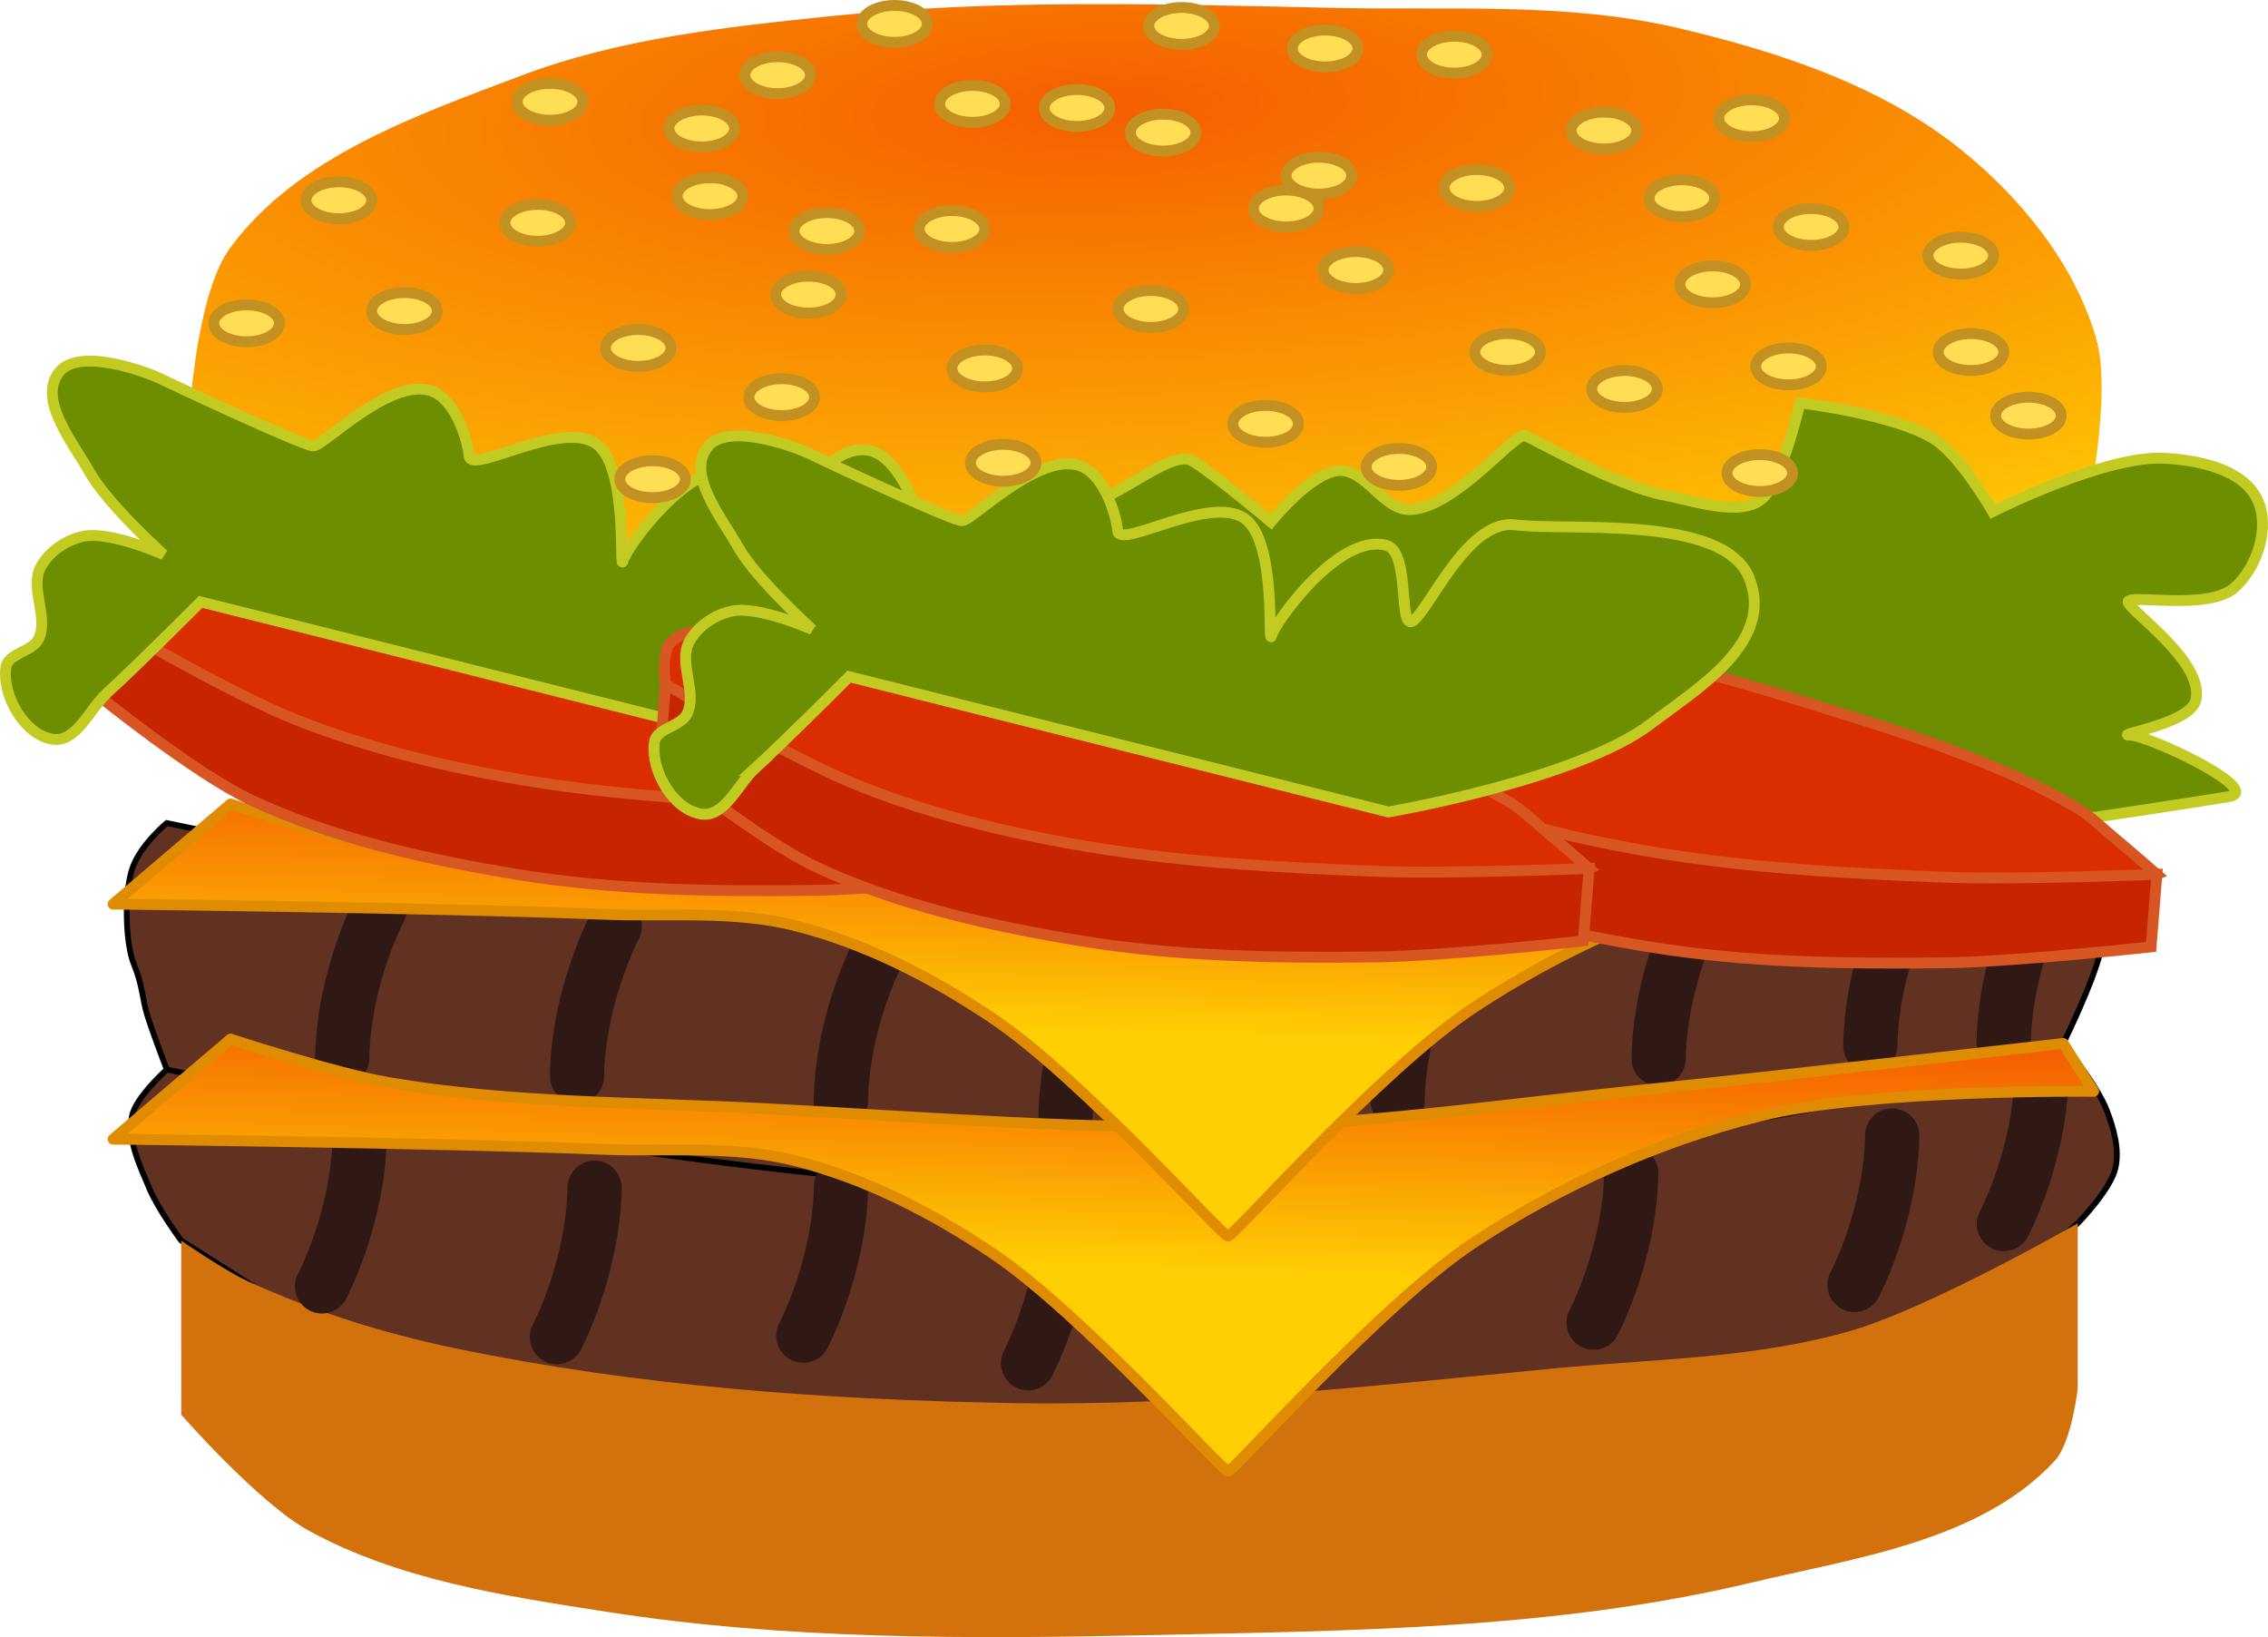 <?xml version="1.0" encoding="UTF-8" standalone="no"?>
<!-- Created with Inkscape (http://www.inkscape.org/) -->

<svg
   xmlns:dc="http://purl.org/dc/elements/1.1/"
   xmlns:cc="http://creativecommons.org/ns#"
   xmlns:rdf="http://www.w3.org/1999/02/22-rdf-syntax-ns#"
   xmlns:svg="http://www.w3.org/2000/svg"
   xmlns="http://www.w3.org/2000/svg"
   xmlns:xlink="http://www.w3.org/1999/xlink"
   xmlns:sodipodi="http://sodipodi.sourceforge.net/DTD/sodipodi-0.dtd"
   xmlns:inkscape="http://www.inkscape.org/namespaces/inkscape"
   width="104.519mm"
   height="75.428mm"
   viewBox="0 0 104.519 75.428"
   version="1.1"
   id="svg20488"
   inkscape:version="0.92.3 (2405546, 2018-03-11)"
   sodipodi:docname="hamburger.svg">
  <defs
     id="defs20482">
    <linearGradient
       id="linearGradient23464"
       inkscape:collect="always">
      <stop
         id="stop23460"
         offset="0"
         style="stop-color:#f55e00;stop-opacity:1" />
      <stop
         id="stop23462"
         offset="1"
         style="stop-color:#ffcf03;stop-opacity:1" />
    </linearGradient>
    <linearGradient
       inkscape:collect="always"
       xlink:href="#linearGradient23464"
       id="linearGradient23452"
       x1="77.354"
       y1="99.747"
       x2="77.016"
       y2="110.972"
       gradientUnits="userSpaceOnUse" />
    <linearGradient
       gradientTransform="translate(5.3e-6,-10.83)"
       inkscape:collect="always"
       xlink:href="#linearGradient23464"
       id="linearGradient23452-0"
       x1="77.354"
       y1="99.747"
       x2="77.016"
       y2="110.972"
       gradientUnits="userSpaceOnUse" />
    <radialGradient
       inkscape:collect="always"
       xlink:href="#linearGradient23464"
       id="radialGradient23575"
       cx="77.099"
       cy="44.898"
       fx="77.099"
       fy="44.898"
       r="44.202"
       gradientTransform="matrix(2.084,-0.083,0.023,0.583,-85.643,37.652)"
       gradientUnits="userSpaceOnUse" />
  </defs>
  <sodipodi:namedview
     id="base"
     pagecolor="#ffffff"
     bordercolor="#666666"
     borderopacity="1.0"
     inkscape:pageopacity="0.0"
     inkscape:pageshadow="2"
     inkscape:zoom="0.98994949"
     inkscape:cx="-5.7033346"
     inkscape:cy="305.9662"
     inkscape:document-units="mm"
     inkscape:current-layer="layer1"
     showgrid="false"
     inkscape:window-width="1920"
     inkscape:window-height="1001"
     inkscape:window-x="-9"
     inkscape:window-y="-9"
     inkscape:window-maximized="1"
     showguides="false"
     fit-margin-top="0"
     fit-margin-left="0"
     fit-margin-right="0"
     fit-margin-bottom="0" />
  <g
     inkscape:label="Layer 1"
     inkscape:groupmode="layer"
     id="layer1"
     transform="translate(-24.922,-52.483)">
    <g
       id="g23917">
      <path
         sodipodi:nodetypes="csczcssscaacccc"
         inkscape:connector-curvature="0"
         id="path23315-6"
         d="m 32.607,101.76 c 0,0 -0.635,-1.654 -0.897,-2.5 -0.239,-0.77 -0.215,-1.377 -0.614,-2.34 -0.398,-0.963 -0.453,-3.261 -0.093,-4.38 0.36,-1.119 1.604,-2.138 1.604,-2.138 0,0 9.942,2.09 14.967,2.806 9.039,1.288 18.131,2.711 27.261,2.673 10.93,-0.046 21.849,-1.538 32.607,-3.474 4.253,-0.765 12.562,-3.207 12.562,-3.207 0,0 1.695,1.89 2.005,3.074 0.334,1.276 0.033,2.662 -0.261,3.948 -0.346,1.519 -1.744,4.337 -1.744,4.337 l -14.165,9.755 -56.127,-1.604 z"
         style="fill:#613122;fill-opacity:1;stroke:#000000;stroke-width:0.265px;stroke-linecap:butt;stroke-linejoin:miter;stroke-opacity:1" />
      <path
         sodipodi:nodetypes="cczacssscsscccc"
         inkscape:connector-curvature="0"
         id="path23315"
         d="m 33.275,109.644 v 0 c 0,0 -1.072,-1.442 -1.47,-2.405 -0.398,-0.963 -1.034,-2.219 -0.802,-3.341 0.18,-0.872 1.604,-2.138 1.604,-2.138 0,0 9.942,2.09 14.967,2.806 9.039,1.288 18.131,2.711 27.261,2.673 10.93,-0.046 21.849,-1.538 32.607,-3.474 4.253,-0.765 12.562,-3.207 12.562,-3.207 0,0 1.57,1.93 2.005,3.074 0.32,0.842 0.602,1.795 0.401,2.673 -0.229,1 -1.737,2.539 -1.737,2.539 l -14.833,12.829 -56.127,-1.604 z"
         style="fill:#613122;fill-opacity:1;stroke:#000000;stroke-width:0.265px;stroke-linecap:butt;stroke-linejoin:miter;stroke-opacity:1" />
      <path
         sodipodi:nodetypes="csssssccssssscc"
         inkscape:connector-curvature="0"
         id="path23313"
         d="m 33.275,117.662 c 0,0 3.557,4.072 5.88,5.345 4.169,2.286 9.066,3.012 13.764,3.742 8.239,1.28 16.654,1.252 24.99,1.069 9.253,-0.204 18.658,-0.263 27.662,-2.405 4.901,-1.166 10.598,-1.927 14.032,-5.613 0.797,-0.856 1.069,-3.341 1.069,-3.341 v -7.617 c 0,0 -6.733,3.864 -10.424,4.944 -4.396,1.287 -9.071,1.301 -13.631,1.737 -8.309,0.795 -16.644,1.746 -24.99,1.604 -8.637,-0.147 -17.335,-0.775 -25.792,-2.539 -3.254,-0.679 -6.466,-1.688 -9.488,-3.074 -1.09,-0.5 -3.074,-1.871 -3.074,-1.871 z"
         style="fill:#d3710c;fill-opacity:1;stroke:none;stroke-width:0.265px;stroke-linecap:butt;stroke-linejoin:miter;stroke-opacity:1" />
      <path
         inkscape:connector-curvature="0"
         id="path23332"
         d="m 40.692,101.225 c 0.067,-3.742 1.737,-6.882 1.737,-6.882"
         style="fill:none;stroke:#301914;stroke-width:2.5;stroke-linecap:round;stroke-linejoin:miter;stroke-miterlimit:4;stroke-dasharray:none;stroke-opacity:1" />
      <path
         inkscape:connector-curvature="0"
         id="path23332-7"
         d="m 51.512,102.059 c 0.067,-3.742 1.737,-6.882 1.737,-6.882"
         style="fill:none;stroke:#301914;stroke-width:2.5;stroke-linecap:round;stroke-linejoin:miter;stroke-miterlimit:4;stroke-dasharray:none;stroke-opacity:1" />
      <path
         inkscape:connector-curvature="0"
         id="path23332-5"
         d="m 63.673,103.195 c 0.067,-3.742 1.737,-6.882 1.737,-6.882"
         style="fill:none;stroke:#301914;stroke-width:2.5;stroke-linecap:round;stroke-linejoin:miter;stroke-miterlimit:4;stroke-dasharray:none;stroke-opacity:1" />
      <path
         inkscape:connector-curvature="0"
         id="path23332-2"
         d="m 74.03,103.863 c 0.067,-3.742 1.737,-6.882 1.737,-6.882"
         style="fill:none;stroke:#301914;stroke-width:2.5;stroke-linecap:round;stroke-linejoin:miter;stroke-miterlimit:4;stroke-dasharray:none;stroke-opacity:1" />
      <path
         inkscape:connector-curvature="0"
         id="path23332-56"
         d="m 89.331,103.195 c 0.067,-3.742 1.737,-6.882 1.737,-6.882"
         style="fill:none;stroke:#301914;stroke-width:2.5;stroke-linecap:round;stroke-linejoin:miter;stroke-miterlimit:4;stroke-dasharray:none;stroke-opacity:1" />
      <path
         inkscape:connector-curvature="0"
         id="path23332-54"
         d="m 101.358,101.257 c 0.067,-3.742 1.737,-6.882 1.737,-6.882"
         style="fill:none;stroke:#301914;stroke-width:2.5;stroke-linecap:round;stroke-linejoin:miter;stroke-miterlimit:4;stroke-dasharray:none;stroke-opacity:1" />
      <path
         inkscape:connector-curvature="0"
         id="path23332-3"
         d="m 111.113,100.656 c 0.067,-3.742 1.737,-6.882 1.737,-6.882"
         style="fill:none;stroke:#301914;stroke-width:2.5;stroke-linecap:round;stroke-linejoin:miter;stroke-miterlimit:4;stroke-dasharray:none;stroke-opacity:1" />
      <path
         inkscape:connector-curvature="0"
         id="path23332-50"
         d="m 117.261,100.522 c 0.067,-3.742 1.737,-6.882 1.737,-6.882"
         style="fill:none;stroke:#301914;stroke-width:2.5;stroke-linecap:round;stroke-linejoin:miter;stroke-miterlimit:4;stroke-dasharray:none;stroke-opacity:1" />
      <path
         inkscape:connector-curvature="0"
         id="path23332-21"
         d="m 119.006,101.995 c -0.067,3.742 -1.737,6.882 -1.737,6.882"
         style="fill:none;stroke:#301914;stroke-width:2.5;stroke-linecap:round;stroke-linejoin:miter;stroke-miterlimit:4;stroke-dasharray:none;stroke-opacity:1" />
      <path
         inkscape:connector-curvature="0"
         id="path23332-21-3"
         d="m 112.124,104.801 c -0.067,3.742 -1.737,6.882 -1.737,6.882"
         style="fill:none;stroke:#301914;stroke-width:2.5;stroke-linecap:round;stroke-linejoin:miter;stroke-miterlimit:4;stroke-dasharray:none;stroke-opacity:1" />
      <path
         inkscape:connector-curvature="0"
         id="path23332-21-2"
         d="m 100.096,106.538 c -0.067,3.742 -1.737,6.882 -1.737,6.882"
         style="fill:none;stroke:#301914;stroke-width:2.5;stroke-linecap:round;stroke-linejoin:miter;stroke-miterlimit:4;stroke-dasharray:none;stroke-opacity:1" />
      <path
         inkscape:connector-curvature="0"
         id="path23332-21-0"
         d="m 74.038,108.409 c -0.067,3.742 -1.737,6.882 -1.737,6.882"
         style="fill:none;stroke:#301914;stroke-width:2.5;stroke-linecap:round;stroke-linejoin:miter;stroke-miterlimit:4;stroke-dasharray:none;stroke-opacity:1" />
      <path
         inkscape:connector-curvature="0"
         id="path23332-21-8"
         d="m 63.681,107.139 c -0.067,3.742 -1.737,6.882 -1.737,6.882"
         style="fill:none;stroke:#301914;stroke-width:2.5;stroke-linecap:round;stroke-linejoin:miter;stroke-miterlimit:4;stroke-dasharray:none;stroke-opacity:1" />
      <path
         inkscape:connector-curvature="0"
         id="path23332-21-7"
         d="m 52.322,107.206 c -0.067,3.742 -1.737,6.882 -1.737,6.882"
         style="fill:none;stroke:#301914;stroke-width:2.5;stroke-linecap:round;stroke-linejoin:miter;stroke-miterlimit:4;stroke-dasharray:none;stroke-opacity:1" />
      <path
         inkscape:connector-curvature="0"
         id="path23332-21-30"
         d="m 41.498,104.868 c -0.067,3.742 -1.737,6.882 -1.737,6.882"
         style="fill:none;stroke:#301914;stroke-width:2.5;stroke-linecap:round;stroke-linejoin:miter;stroke-miterlimit:4;stroke-dasharray:none;stroke-opacity:1" />
      <path
         sodipodi:nodetypes="ccssssssccssssc"
         inkscape:connector-curvature="0"
         id="path23436"
         d="m 35.547,100.356 -5.412,4.61 c 0,0 15.061,0.164 22.584,0.468 2.965,0.12 6.011,-0.2 8.887,0.535 3.244,0.828 6.312,2.404 9.087,4.276 4.077,2.75 10.557,10.023 10.824,10.023 0.267,0 7.042,-7.714 11.359,-10.557 4.006,-2.638 8.51,-4.651 13.163,-5.813 4.983,-1.245 15.368,-1.136 15.368,-1.136 l -1.403,-2.205 c 0,0 -12.867,1.483 -19.31,2.138 -6.008,0.611 -12.004,1.499 -18.041,1.67 -7.485,0.212 -14.973,-0.41 -22.451,-0.802 -5.797,-0.304 -11.65,-0.227 -17.373,-1.203 -2.482,-0.423 -7.283,-2.005 -7.283,-2.005 z"
         style="fill:url(#linearGradient23452);fill-opacity:1;stroke:#e08c02;stroke-width:0.5;stroke-linecap:round;stroke-linejoin:round;stroke-miterlimit:4;stroke-dasharray:none;stroke-opacity:1" />
      <path
         sodipodi:nodetypes="ccssssssccssssc"
         inkscape:connector-curvature="0"
         id="path23436-1"
         d="m 35.547,89.527 -5.412,4.61 c 0,0 15.061,0.164 22.584,0.468 2.965,0.12 6.011,-0.2 8.887,0.535 3.244,0.828 6.312,2.404 9.087,4.276 4.077,2.75 10.557,10.023 10.824,10.023 0.267,0 7.042,-7.714 11.359,-10.557 4.006,-2.638 8.51,-4.651 13.163,-5.813 4.983,-1.245 15.368,-1.136 15.368,-1.136 l -1.403,-2.205 c 0,0 -12.867,1.483 -19.31,2.138 -6.008,0.611 -12.004,1.499 -18.041,1.67 -7.485,0.212 -14.973,-0.41 -22.451,-0.802 -5.797,-0.304 -11.65,-0.227 -17.373,-1.203 -2.482,-0.423 -7.283,-2.005 -7.283,-2.005 z"
         style="fill:url(#linearGradient23452-0);fill-opacity:1;stroke:#e08c02;stroke-width:0.5;stroke-linecap:round;stroke-linejoin:round;stroke-miterlimit:4;stroke-dasharray:none;stroke-opacity:1" />
      <g
         id="g23496-2"
         transform="translate(-26.005,1.168)">
        <path
           style="fill:#db2e00;fill-opacity:1;stroke:#d85623;stroke-width:0.5;stroke-linecap:butt;stroke-linejoin:miter;stroke-miterlimit:4;stroke-dasharray:none;stroke-opacity:1"
           d="m 55.592,79.777 c 0,0 -0.203,-1.39 0.2,-1.871 0.566,-0.675 1.666,-0.617 2.539,-0.735 3.532,-0.478 7.153,-0.301 10.691,0.134 4.52,0.555 8.948,1.788 13.297,3.14 4.108,1.277 8.296,2.537 12.027,4.677 0.715,0.41 1.302,1.012 1.938,1.537 0.634,0.523 1.871,1.604 1.871,1.604 l -6.214,2.606 -16.103,-1.804 -13.096,-3.675 z"
           id="path23492-3"
           inkscape:connector-curvature="0"
           sodipodi:nodetypes="cssssssc" />
        <path
           style="fill:#c72501;fill-opacity:1;stroke:#d85623;stroke-width:0.5;stroke-linecap:butt;stroke-linejoin:miter;stroke-miterlimit:4;stroke-dasharray:none;stroke-opacity:1"
           d="m 55.325,83.251 c 0,0 4.573,3.712 7.216,4.944 3.835,1.788 8.052,2.721 12.228,3.408 4.468,0.735 9.036,0.786 13.564,0.735 3.194,-0.036 9.555,-0.735 9.555,-0.735 l 0.267,-3.341 c 0,0 -6.461,0.256 -9.689,0.134 -4.737,-0.179 -9.499,-0.435 -14.165,-1.27 -3.271,-0.585 -6.527,-1.396 -9.622,-2.606 -3.182,-1.245 -9.087,-4.744 -9.087,-4.744 z"
           id="path23490-0"
           inkscape:connector-curvature="0"
           sodipodi:nodetypes="csssccssscc" />
      </g>
      <path
         sodipodi:nodetypes="csssscsssssssc"
         inkscape:connector-curvature="0"
         id="path23556"
         d="m 33.64,71.934 c 0,0 8.695,4.011 13.324,5.103 6.931,1.635 14.148,1.756 21.261,2.079 9.251,0.42 18.53,0.217 27.781,-0.189 5.841,-0.256 11.674,-0.747 17.481,-1.417 2.531,-0.292 7.56,-1.134 7.56,-1.134 0,0 1.247,-5.649 0.472,-8.315 -0.995,-3.425 -3.458,-6.458 -6.237,-8.693 -3.66,-2.945 -8.374,-4.49 -12.946,-5.575 -5.158,-1.224 -10.575,-0.83 -15.875,-0.945 -7.748,-0.167 -15.537,-0.419 -23.246,0.378 -4.817,0.498 -9.739,1.025 -14.269,2.74 -4.86,1.84 -10.34,3.75 -13.418,7.938 -1.629,2.216 -1.89,8.032 -1.89,8.032 z"
         style="fill:url(#radialGradient23575);fill-opacity:1;stroke:none;stroke-width:0.265px;stroke-linecap:butt;stroke-linejoin:miter;stroke-opacity:1" />
      <path
         sodipodi:nodetypes="sssssscssssscscssscssscsscsscscsssssssccccs"
         inkscape:connector-curvature="0"
         id="path23539"
         d="m 29.848,84.419 c -0.804,0.734 -1.405,2.277 -2.483,2.124 -1.306,-0.185 -2.351,-2 -2.173,-3.307 0.09,-0.664 1.227,-0.717 1.512,-1.323 0.47,-0.998 -0.424,-2.334 0.094,-3.307 0.382,-0.717 1.187,-1.259 1.984,-1.417 1.236,-0.246 3.685,0.85 3.685,0.85 0,0 -2.567,-2.305 -3.402,-3.78 -0.795,-1.405 -2.417,-3.362 -1.417,-4.63 0.957,-1.214 4.252,0.094 4.63,0.283 0.378,0.189 6.615,3.118 7.087,3.118 0.472,0 3.486,-3.131 5.386,-2.551 1.121,0.342 1.701,2.173 1.795,3.024 0.094,0.85 4.268,-1.715 5.859,-0.567 1.493,1.078 1.039,6.048 1.228,5.386 0.189,-0.661 3.128,-4.75 5.292,-4.158 1.174,0.321 0.472,4.252 1.323,3.402 0.85,-0.85 2.531,-4.619 4.63,-4.347 2.357,0.306 3.213,6.804 3.78,6.048 0.567,-0.756 1.039,-1.134 2.173,-1.417 1.134,-0.283 3.442,-1.748 5.197,-2.551 1.245,-0.57 3.024,-1.984 3.78,-1.606 0.756,0.378 3.685,2.835 3.685,2.835 0,0 1.818,-2.264 3.118,-2.362 1.251,-0.095 2.054,1.842 3.307,1.795 2.095,-0.078 4.819,-3.591 5.292,-3.402 0.472,0.189 4.14,2.297 6.426,2.74 1.546,0.3 3.874,1.134 4.725,-0.094 0.85,-1.228 1.512,-4.158 1.512,-4.158 0,0 4.436,0.518 6.237,1.701 1.18,0.775 2.646,3.307 2.646,3.307 0,0 5.173,-2.62 7.938,-2.457 1.548,0.091 3.576,0.494 4.252,1.89 0.609,1.258 0.005,3.134 -1.039,4.063 -1.235,1.099 -4.914,0.283 -4.914,0.661 0,0.378 3.555,2.754 3.118,4.536 -0.271,1.109 -3.874,1.606 -3.024,1.606 0.85,0 6.237,2.551 4.536,2.835 -1.701,0.283 -6.142,0.945 -6.142,0.945 L 89.436,89.895 59.021,86.448 34.169,80.212 c 0,0 -2.836,2.852 -4.321,4.207 z"
         style="fill:#6c8e00;fill-opacity:1;stroke:#c2cb21;stroke-width:0.5;stroke-linecap:butt;stroke-linejoin:miter;stroke-miterlimit:4;stroke-dasharray:none;stroke-opacity:1" />
      <g
         id="g23496-0"
         transform="translate(26.166,4.505)">
        <path
           style="fill:#db2e00;fill-opacity:1;stroke:#d85623;stroke-width:0.5;stroke-linecap:butt;stroke-linejoin:miter;stroke-miterlimit:4;stroke-dasharray:none;stroke-opacity:1"
           d="m 55.592,79.777 c 0,0 -0.203,-1.39 0.2,-1.871 0.566,-0.675 1.666,-0.617 2.539,-0.735 3.532,-0.478 7.153,-0.301 10.691,0.134 4.52,0.555 8.948,1.788 13.297,3.14 4.108,1.277 8.296,2.537 12.027,4.677 0.715,0.41 1.302,1.012 1.938,1.537 0.634,0.523 1.871,1.604 1.871,1.604 l -6.214,2.606 -16.103,-1.804 -13.096,-3.675 z"
           id="path23492-8"
           inkscape:connector-curvature="0"
           sodipodi:nodetypes="cssssssc" />
        <path
           style="fill:#c72501;fill-opacity:1;stroke:#d85623;stroke-width:0.5;stroke-linecap:butt;stroke-linejoin:miter;stroke-miterlimit:4;stroke-dasharray:none;stroke-opacity:1"
           d="m 55.325,83.251 c 0,0 4.573,3.712 7.216,4.944 3.835,1.788 8.052,2.721 12.228,3.408 4.468,0.735 9.036,0.786 13.564,0.735 3.194,-0.036 9.555,-0.735 9.555,-0.735 l 0.267,-3.341 c 0,0 -6.461,0.256 -9.689,0.134 -4.737,-0.179 -9.499,-0.435 -14.165,-1.27 -3.271,-0.585 -6.527,-1.396 -9.622,-2.606 -3.182,-1.245 -9.087,-4.744 -9.087,-4.744 z"
           id="path23490-1"
           inkscape:connector-curvature="0"
           sodipodi:nodetypes="csssccssscc" />
      </g>
      <g
         transform="translate(0,4.233)"
         id="g23496">
        <path
           style="fill:#db2e00;fill-opacity:1;stroke:#d85623;stroke-width:0.5;stroke-linecap:butt;stroke-linejoin:miter;stroke-miterlimit:4;stroke-dasharray:none;stroke-opacity:1"
           d="m 55.592,79.777 c 0,0 -0.203,-1.39 0.2,-1.871 0.566,-0.675 1.666,-0.617 2.539,-0.735 3.532,-0.478 7.153,-0.301 10.691,0.134 4.52,0.555 8.948,1.788 13.297,3.14 4.108,1.277 8.296,2.537 12.027,4.677 0.715,0.41 1.302,1.012 1.938,1.537 0.634,0.523 1.871,1.604 1.871,1.604 l -6.214,2.606 -16.103,-1.804 -13.096,-3.675 z"
           id="path23492"
           inkscape:connector-curvature="0"
           sodipodi:nodetypes="cssssssc" />
        <path
           style="fill:#c72501;fill-opacity:1;stroke:#d85623;stroke-width:0.5;stroke-linecap:butt;stroke-linejoin:miter;stroke-miterlimit:4;stroke-dasharray:none;stroke-opacity:1"
           d="m 55.325,83.251 c 0,0 4.573,3.712 7.216,4.944 3.835,1.788 8.052,2.721 12.228,3.408 4.468,0.735 9.036,0.786 13.564,0.735 3.194,-0.036 9.555,-0.735 9.555,-0.735 l 0.267,-3.341 c 0,0 -6.461,0.256 -9.689,0.134 -4.737,-0.179 -9.499,-0.435 -14.165,-1.27 -3.271,-0.585 -6.527,-1.396 -9.622,-2.606 -3.182,-1.245 -9.087,-4.744 -9.087,-4.744 z"
           id="path23490"
           inkscape:connector-curvature="0"
           sodipodi:nodetypes="csssccssscc" />
      </g>
      <path
         sodipodi:nodetypes="sssssscssssscscssszsccs"
         inkscape:connector-curvature="0"
         id="path23539-8"
         d="m 59.735,87.865 c -0.804,0.734 -1.405,2.277 -2.483,2.124 -1.306,-0.185 -2.351,-2 -2.173,-3.307 0.09,-0.664 1.227,-0.717 1.512,-1.323 0.47,-0.998 -0.424,-2.334 0.094,-3.307 0.382,-0.717 1.187,-1.259 1.984,-1.417 1.236,-0.246 3.685,0.85 3.685,0.85 0,0 -2.567,-2.305 -3.402,-3.78 -0.795,-1.405 -2.417,-3.362 -1.417,-4.63 0.957,-1.214 4.252,0.094 4.63,0.283 0.378,0.189 6.615,3.118 7.087,3.118 0.472,0 3.486,-3.131 5.386,-2.551 1.121,0.342 1.701,2.173 1.795,3.024 0.094,0.85 4.268,-1.715 5.859,-0.567 1.493,1.078 1.039,6.048 1.228,5.386 0.189,-0.661 3.128,-4.75 5.292,-4.158 1.174,0.321 0.472,4.252 1.323,3.402 0.85,-0.85 2.531,-4.619 4.63,-4.347 2.357,0.306 9.6,-0.511 10.772,2.457 1.172,2.968 -2.387,5.075 -4.536,6.709 -3.385,2.575 -12.095,4.063 -12.095,4.063 L 64.055,83.658 c 0,0 -2.836,2.852 -4.321,4.207 z"
         style="fill:#6c8e00;fill-opacity:1;stroke:#c2cb21;stroke-width:0.5;stroke-linecap:butt;stroke-linejoin:miter;stroke-miterlimit:4;stroke-dasharray:none;stroke-opacity:1" />
      <ellipse
         ry="0.85"
         rx="1.512"
         cy="62.749"
         cx="49.704"
         id="path23586"
         style="fill:#ffdd55;fill-opacity:1;stroke:#c29121;stroke-width:0.5;stroke-linecap:round;stroke-linejoin:round;stroke-miterlimit:4;stroke-dasharray:none;stroke-dashoffset:0;stroke-opacity:1" />
      <ellipse
         ry="0.85"
         rx="1.512"
         cy="66.812"
         cx="43.562"
         id="path23586-5"
         style="fill:#ffdd55;fill-opacity:1;stroke:#c29121;stroke-width:0.5;stroke-linecap:round;stroke-linejoin:round;stroke-miterlimit:4;stroke-dasharray:none;stroke-dashoffset:0;stroke-opacity:1" />
      <ellipse
         ry="0.85"
         rx="1.512"
         cy="55.946"
         cx="60.76"
         id="path23586-8"
         style="fill:#ffdd55;fill-opacity:1;stroke:#c29121;stroke-width:0.5;stroke-linecap:round;stroke-linejoin:round;stroke-miterlimit:4;stroke-dasharray:none;stroke-dashoffset:0;stroke-opacity:1" />
      <ellipse
         ry="0.85"
         rx="1.512"
         cy="66.057"
         cx="62.177"
         id="path23586-2"
         style="fill:#ffdd55;fill-opacity:1;stroke:#c29121;stroke-width:0.5;stroke-linecap:round;stroke-linejoin:round;stroke-miterlimit:4;stroke-dasharray:none;stroke-dashoffset:0;stroke-opacity:1" />
      <ellipse
         ry="0.85"
         rx="1.512"
         cy="68.513"
         cx="54.334"
         id="path23586-9"
         style="fill:#ffdd55;fill-opacity:1;stroke:#c29121;stroke-width:0.5;stroke-linecap:round;stroke-linejoin:round;stroke-miterlimit:4;stroke-dasharray:none;stroke-dashoffset:0;stroke-opacity:1" />
      <ellipse
         ry="0.85"
         rx="1.512"
         cy="57.458"
         cx="74.556"
         id="path23586-82"
         style="fill:#ffdd55;fill-opacity:1;stroke:#c29121;stroke-width:0.5;stroke-linecap:round;stroke-linejoin:round;stroke-miterlimit:4;stroke-dasharray:none;stroke-dashoffset:0;stroke-opacity:1" />
      <ellipse
         ry="0.85"
         rx="1.512"
         cy="66.718"
         cx="77.958"
         id="path23586-1"
         style="fill:#ffdd55;fill-opacity:1;stroke:#c29121;stroke-width:0.5;stroke-linecap:round;stroke-linejoin:round;stroke-miterlimit:4;stroke-dasharray:none;stroke-dashoffset:0;stroke-opacity:1" />
      <ellipse
         ry="0.85"
         rx="1.512"
         cy="69.458"
         cx="70.304"
         id="path23586-95"
         style="fill:#ffdd55;fill-opacity:1;stroke:#c29121;stroke-width:0.5;stroke-linecap:round;stroke-linejoin:round;stroke-miterlimit:4;stroke-dasharray:none;stroke-dashoffset:0;stroke-opacity:1" />
      <ellipse
         ry="0.85"
         rx="1.512"
         cy="60.576"
         cx="85.706"
         id="path23586-3"
         style="fill:#ffdd55;fill-opacity:1;stroke:#c29121;stroke-width:0.5;stroke-linecap:round;stroke-linejoin:round;stroke-miterlimit:4;stroke-dasharray:none;stroke-dashoffset:0;stroke-opacity:1" />
      <ellipse
         ry="0.85"
         rx="1.512"
         cy="68.702"
         cx="94.4"
         id="path23586-0"
         style="fill:#ffdd55;fill-opacity:1;stroke:#c29121;stroke-width:0.5;stroke-linecap:round;stroke-linejoin:round;stroke-miterlimit:4;stroke-dasharray:none;stroke-dashoffset:0;stroke-opacity:1" />
      <ellipse
         ry="0.85"
         rx="1.512"
         cy="58.497"
         cx="98.841"
         id="path23586-53"
         style="fill:#ffdd55;fill-opacity:1;stroke:#c29121;stroke-width:0.5;stroke-linecap:round;stroke-linejoin:round;stroke-miterlimit:4;stroke-dasharray:none;stroke-dashoffset:0;stroke-opacity:1" />
      <ellipse
         ry="0.85"
         rx="1.512"
         cy="71.632"
         cx="118.401"
         id="path23586-23"
         style="fill:#ffdd55;fill-opacity:1;stroke:#c29121;stroke-width:0.5;stroke-linecap:round;stroke-linejoin:round;stroke-miterlimit:4;stroke-dasharray:none;stroke-dashoffset:0;stroke-opacity:1" />
      <ellipse
         ry="0.85"
         rx="1.512"
         cy="64.261"
         cx="115.283"
         id="path23586-94"
         style="fill:#ffdd55;fill-opacity:1;stroke:#c29121;stroke-width:0.5;stroke-linecap:round;stroke-linejoin:round;stroke-miterlimit:4;stroke-dasharray:none;stroke-dashoffset:0;stroke-opacity:1" />
      <ellipse
         ry="0.85"
         rx="1.512"
         cy="69.364"
         cx="107.345"
         id="path23586-24"
         style="fill:#ffdd55;fill-opacity:1;stroke:#c29121;stroke-width:0.5;stroke-linecap:round;stroke-linejoin:round;stroke-miterlimit:4;stroke-dasharray:none;stroke-dashoffset:0;stroke-opacity:1" />
      <ellipse
         ry="0.85"
         rx="1.512"
         cy="70.403"
         cx="99.786"
         id="path23586-04"
         style="fill:#ffdd55;fill-opacity:1;stroke:#c29121;stroke-width:0.5;stroke-linecap:round;stroke-linejoin:round;stroke-miterlimit:4;stroke-dasharray:none;stroke-dashoffset:0;stroke-opacity:1" />
      <ellipse
         ry="0.85"
         rx="1.512"
         cy="61.615"
         cx="102.432"
         id="path23586-98"
         style="fill:#ffdd55;fill-opacity:1;stroke:#c29121;stroke-width:0.5;stroke-linecap:round;stroke-linejoin:round;stroke-miterlimit:4;stroke-dasharray:none;stroke-dashoffset:0;stroke-opacity:1" />
      <ellipse
         ry="0.85"
         rx="1.512"
         cy="62.938"
         cx="108.385"
         id="path23586-32"
         style="fill:#ffdd55;fill-opacity:1;stroke:#c29121;stroke-width:0.5;stroke-linecap:round;stroke-linejoin:round;stroke-miterlimit:4;stroke-dasharray:none;stroke-dashoffset:0;stroke-opacity:1" />
      <ellipse
         ry="0.85"
         rx="1.512"
         cy="57.93"
         cx="105.644"
         id="path23586-01"
         style="fill:#ffdd55;fill-opacity:1;stroke:#c29121;stroke-width:0.5;stroke-linecap:round;stroke-linejoin:round;stroke-miterlimit:4;stroke-dasharray:none;stroke-dashoffset:0;stroke-opacity:1" />
      <ellipse
         ry="0.85"
         rx="1.512"
         cy="55.001"
         cx="91.943"
         id="path23586-19"
         style="fill:#ffdd55;fill-opacity:1;stroke:#c29121;stroke-width:0.5;stroke-linecap:round;stroke-linejoin:round;stroke-miterlimit:4;stroke-dasharray:none;stroke-dashoffset:0;stroke-opacity:1" />
      <ellipse
         ry="0.85"
         rx="1.512"
         cy="64.923"
         cx="87.407"
         id="path23586-83"
         style="fill:#ffdd55;fill-opacity:1;stroke:#c29121;stroke-width:0.5;stroke-linecap:round;stroke-linejoin:round;stroke-miterlimit:4;stroke-dasharray:none;stroke-dashoffset:0;stroke-opacity:1" />
      <ellipse
         ry="0.85"
         rx="1.512"
         cy="72.01"
         cx="83.249"
         id="path23586-93"
         style="fill:#ffdd55;fill-opacity:1;stroke:#c29121;stroke-width:0.5;stroke-linecap:round;stroke-linejoin:round;stroke-miterlimit:4;stroke-dasharray:none;stroke-dashoffset:0;stroke-opacity:1" />
      <ellipse
         ry="0.85"
         rx="1.512"
         cy="58.592"
         cx="78.525"
         id="path23586-28"
         style="fill:#ffdd55;fill-opacity:1;stroke:#c29121;stroke-width:0.5;stroke-linecap:round;stroke-linejoin:round;stroke-miterlimit:4;stroke-dasharray:none;stroke-dashoffset:0;stroke-opacity:1" />
      <ellipse
         ry="0.85"
         rx="1.512"
         cy="53.678"
         cx="79.375"
         id="path23586-4"
         style="fill:#ffdd55;fill-opacity:1;stroke:#c29121;stroke-width:0.5;stroke-linecap:round;stroke-linejoin:round;stroke-miterlimit:4;stroke-dasharray:none;stroke-dashoffset:0;stroke-opacity:1" />
      <ellipse
         ry="0.85"
         rx="1.512"
         cy="63.127"
         cx="63.028"
         id="path23586-20"
         style="fill:#ffdd55;fill-opacity:1;stroke:#c29121;stroke-width:0.5;stroke-linecap:round;stroke-linejoin:round;stroke-miterlimit:4;stroke-dasharray:none;stroke-dashoffset:0;stroke-opacity:1" />
      <ellipse
         ry="0.85"
         rx="1.512"
         cy="63.033"
         cx="68.792"
         id="path23586-21"
         style="fill:#ffdd55;fill-opacity:1;stroke:#c29121;stroke-width:0.5;stroke-linecap:round;stroke-linejoin:round;stroke-miterlimit:4;stroke-dasharray:none;stroke-dashoffset:0;stroke-opacity:1" />
      <ellipse
         ry="0.85"
         rx="1.512"
         cy="57.174"
         cx="50.271"
         id="path23586-7"
         style="fill:#ffdd55;fill-opacity:1;stroke:#c29121;stroke-width:0.5;stroke-linecap:round;stroke-linejoin:round;stroke-miterlimit:4;stroke-dasharray:none;stroke-dashoffset:0;stroke-opacity:1" />
      <ellipse
         ry="0.85"
         rx="1.512"
         cy="61.71"
         cx="40.538"
         id="path23586-6"
         style="fill:#ffdd55;fill-opacity:1;stroke:#c29121;stroke-width:0.5;stroke-linecap:round;stroke-linejoin:round;stroke-miterlimit:4;stroke-dasharray:none;stroke-dashoffset:0;stroke-opacity:1" />
      <ellipse
         ry="0.85"
         rx="1.512"
         cy="67.379"
         cx="36.286"
         id="path23586-05"
         style="fill:#ffdd55;fill-opacity:1;stroke:#c29121;stroke-width:0.5;stroke-linecap:round;stroke-linejoin:round;stroke-miterlimit:4;stroke-dasharray:none;stroke-dashoffset:0;stroke-opacity:1" />
      <ellipse
         ry="0.85"
         rx="1.512"
         cy="61.521"
         cx="57.641"
         id="path23586-89"
         style="fill:#ffdd55;fill-opacity:1;stroke:#c29121;stroke-width:0.5;stroke-linecap:round;stroke-linejoin:round;stroke-miterlimit:4;stroke-dasharray:none;stroke-dashoffset:0;stroke-opacity:1" />
      <ellipse
         ry="0.85"
         rx="1.512"
         cy="58.403"
         cx="57.263"
         id="path23586-73"
         style="fill:#ffdd55;fill-opacity:1;stroke:#c29121;stroke-width:0.5;stroke-linecap:round;stroke-linejoin:round;stroke-miterlimit:4;stroke-dasharray:none;stroke-dashoffset:0;stroke-opacity:1" />
      <ellipse
         ry="0.85"
         rx="1.512"
         cy="57.269"
         cx="69.737"
         id="path23586-22"
         style="fill:#ffdd55;fill-opacity:1;stroke:#c29121;stroke-width:0.5;stroke-linecap:round;stroke-linejoin:round;stroke-miterlimit:4;stroke-dasharray:none;stroke-dashoffset:0;stroke-opacity:1" />
      <ellipse
         ry="0.85"
         rx="1.512"
         cy="53.583"
         cx="66.146"
         id="path23586-02"
         style="fill:#ffdd55;fill-opacity:1;stroke:#c29121;stroke-width:0.5;stroke-linecap:round;stroke-linejoin:round;stroke-miterlimit:4;stroke-dasharray:none;stroke-dashoffset:0;stroke-opacity:1" />
      <ellipse
         ry="0.85"
         rx="1.512"
         cy="62.088"
         cx="84.194"
         id="path23586-16"
         style="fill:#ffdd55;fill-opacity:1;stroke:#c29121;stroke-width:0.5;stroke-linecap:round;stroke-linejoin:round;stroke-miterlimit:4;stroke-dasharray:none;stroke-dashoffset:0;stroke-opacity:1" />
      <ellipse
         ry="0.85"
         rx="1.512"
         cy="61.143"
         cx="92.982"
         id="path23586-77"
         style="fill:#ffdd55;fill-opacity:1;stroke:#c29121;stroke-width:0.5;stroke-linecap:round;stroke-linejoin:round;stroke-miterlimit:4;stroke-dasharray:none;stroke-dashoffset:0;stroke-opacity:1" />
      <ellipse
         ry="0.85"
         rx="1.512"
         cy="54.717"
         cx="85.99"
         id="path23586-87"
         style="fill:#ffdd55;fill-opacity:1;stroke:#c29121;stroke-width:0.5;stroke-linecap:round;stroke-linejoin:round;stroke-miterlimit:4;stroke-dasharray:none;stroke-dashoffset:0;stroke-opacity:1" />
      <ellipse
         ry="0.85"
         rx="1.512"
         cy="65.584"
         cx="103.849"
         id="path23586-59"
         style="fill:#ffdd55;fill-opacity:1;stroke:#c29121;stroke-width:0.5;stroke-linecap:round;stroke-linejoin:round;stroke-miterlimit:4;stroke-dasharray:none;stroke-dashoffset:0;stroke-opacity:1" />
      <ellipse
         ry="0.85"
         rx="1.512"
         cy="68.702"
         cx="115.755"
         id="path23586-91"
         style="fill:#ffdd55;fill-opacity:1;stroke:#c29121;stroke-width:0.5;stroke-linecap:round;stroke-linejoin:round;stroke-miterlimit:4;stroke-dasharray:none;stroke-dashoffset:0;stroke-opacity:1" />
      <ellipse
         ry="0.85"
         rx="1.512"
         cy="74.278"
         cx="106.022"
         id="path23586-08"
         style="fill:#ffdd55;fill-opacity:1;stroke:#c29121;stroke-width:0.5;stroke-linecap:round;stroke-linejoin:round;stroke-miterlimit:4;stroke-dasharray:none;stroke-dashoffset:0;stroke-opacity:1" />
      <ellipse
         ry="0.85"
         rx="1.512"
         cy="73.994"
         cx="89.391"
         id="path23586-92"
         style="fill:#ffdd55;fill-opacity:1;stroke:#c29121;stroke-width:0.5;stroke-linecap:round;stroke-linejoin:round;stroke-miterlimit:4;stroke-dasharray:none;stroke-dashoffset:0;stroke-opacity:1" />
      <ellipse
         ry="0.85"
         rx="1.512"
         cy="74.561"
         cx="54.996"
         id="path23586-247"
         style="fill:#ffdd55;fill-opacity:1;stroke:#c29121;stroke-width:0.5;stroke-linecap:round;stroke-linejoin:round;stroke-miterlimit:4;stroke-dasharray:none;stroke-dashoffset:0;stroke-opacity:1" />
      <ellipse
         ry="0.85"
         rx="1.512"
         cy="70.781"
         cx="60.949"
         id="path23586-81"
         style="fill:#ffdd55;fill-opacity:1;stroke:#c29121;stroke-width:0.5;stroke-linecap:round;stroke-linejoin:round;stroke-miterlimit:4;stroke-dasharray:none;stroke-dashoffset:0;stroke-opacity:1" />
      <ellipse
         ry="0.85"
         rx="1.512"
         cy="73.805"
         cx="71.154"
         id="path23586-07"
         style="fill:#ffdd55;fill-opacity:1;stroke:#c29121;stroke-width:0.5;stroke-linecap:round;stroke-linejoin:round;stroke-miterlimit:4;stroke-dasharray:none;stroke-dashoffset:0;stroke-opacity:1" />
    </g>
  </g>
</svg>
